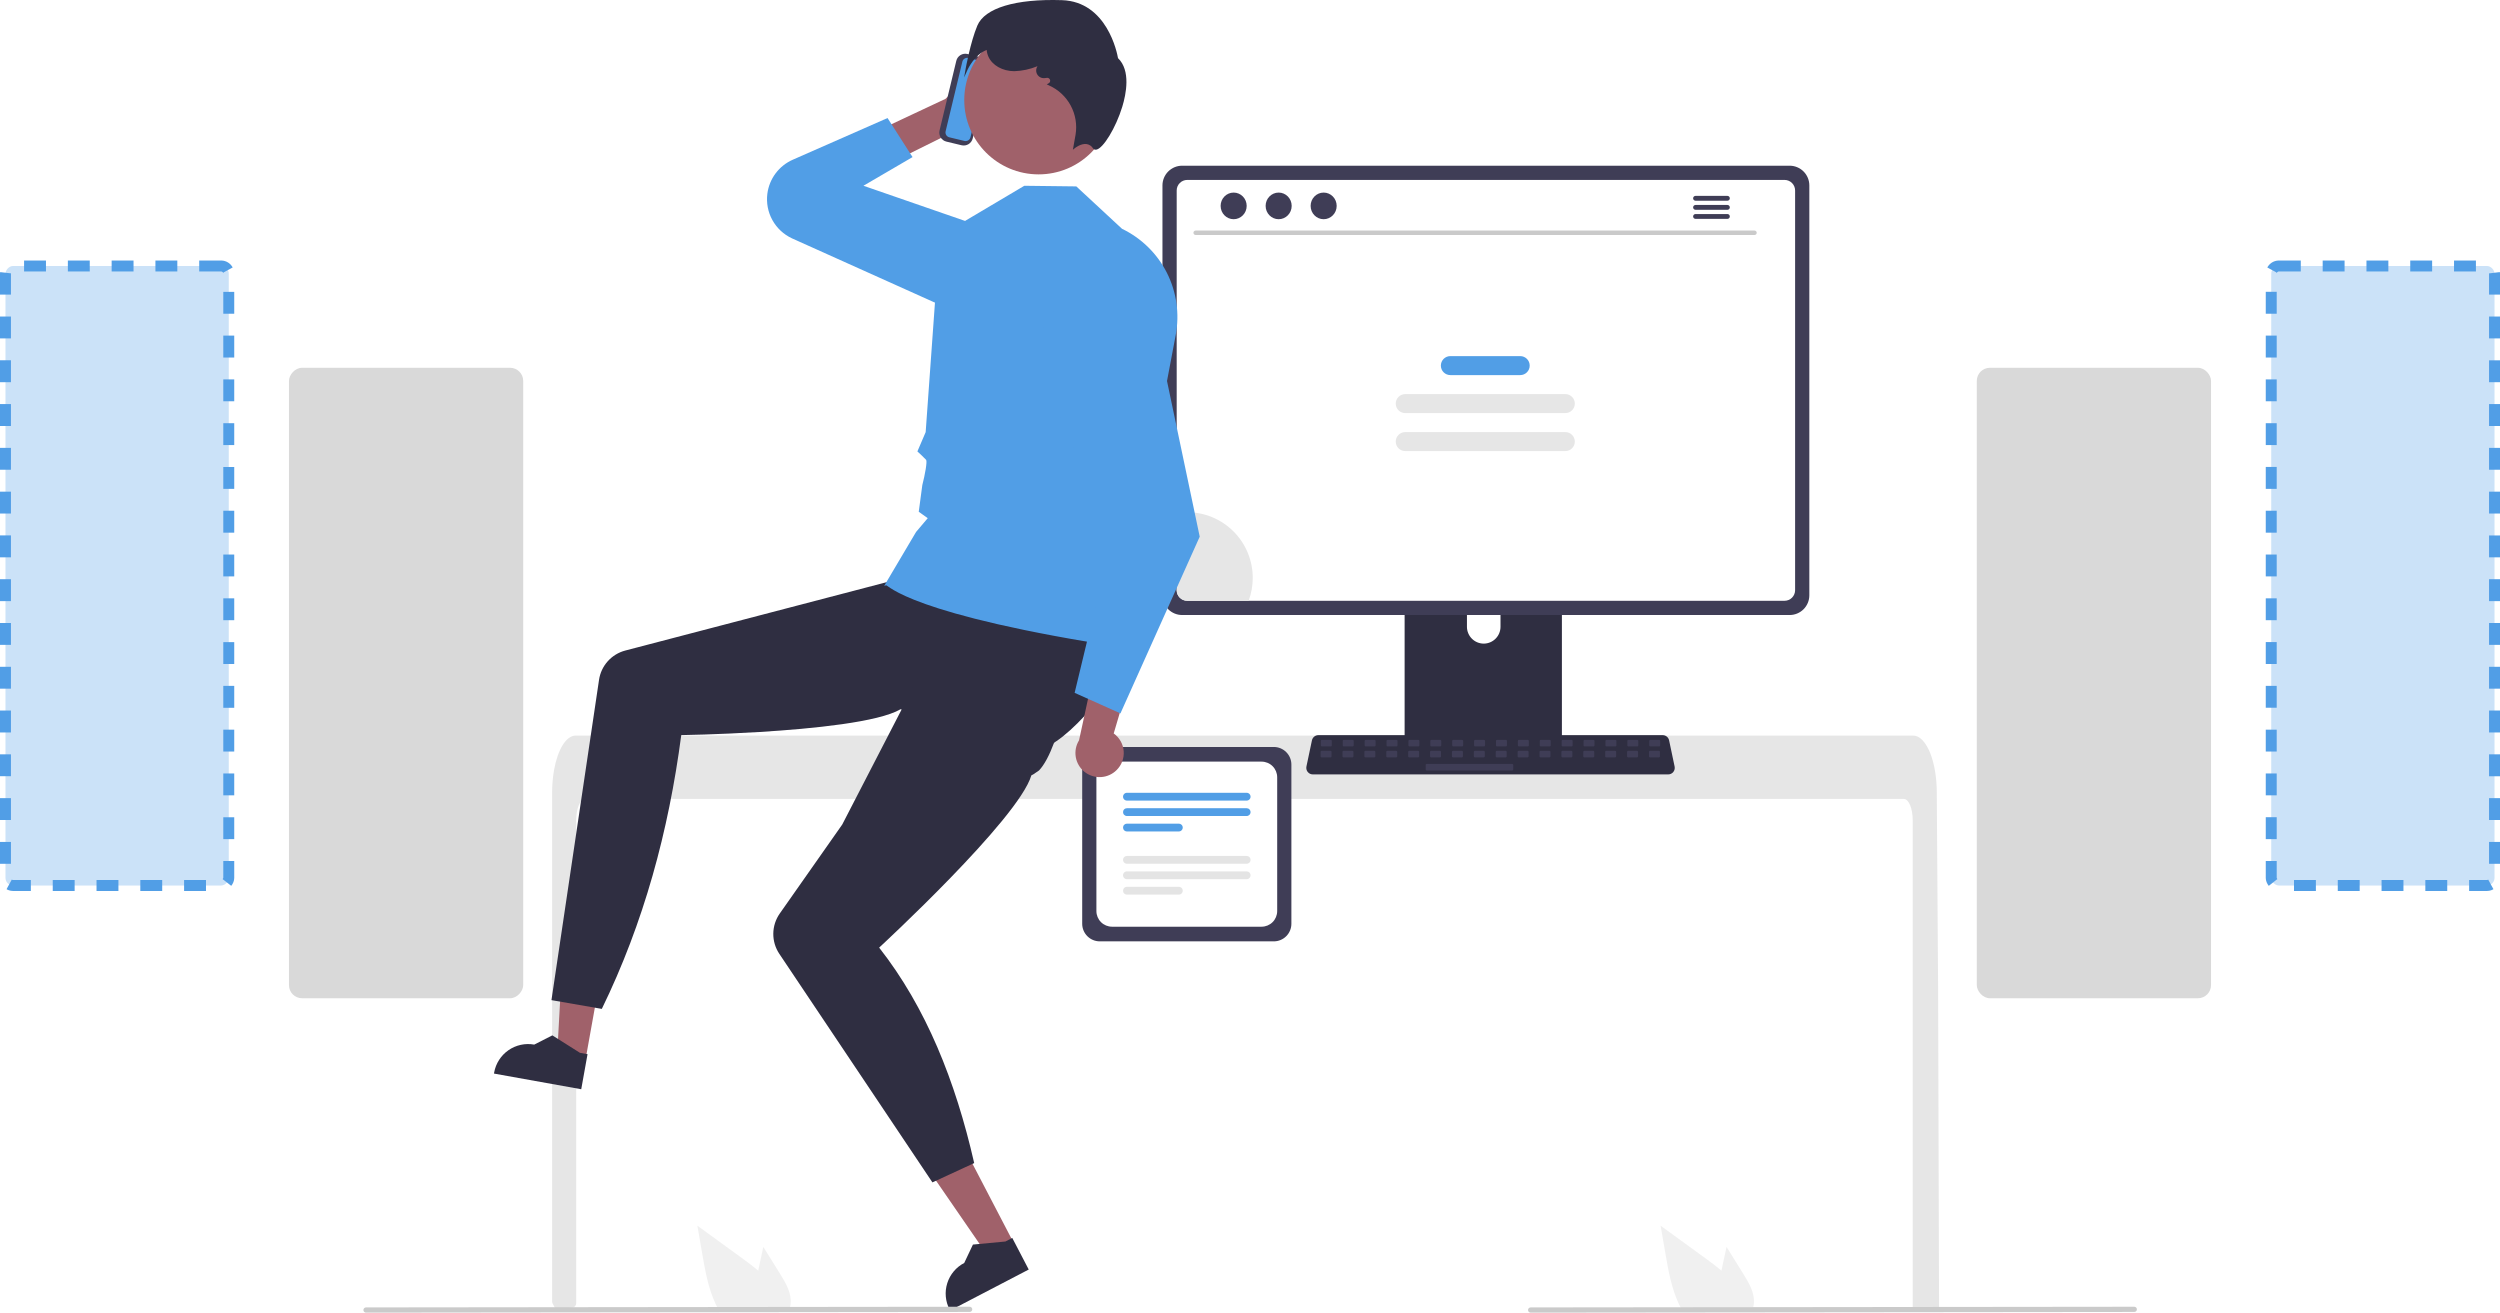 <svg width="1142" height="600" viewBox="0 0 1142 600" fill="none" xmlns="http://www.w3.org/2000/svg">
<g clip-path="url(#clip0_528_6)">
<path d="M402.396 59.001L410.959 72.383L441.507 57.239L457.213 52.437C459.254 51.813 461.095 50.665 462.552 49.106C464.01 47.548 465.033 45.635 465.519 43.557C466.006 41.479 465.938 39.31 465.324 37.267C464.71 35.224 463.57 33.377 462.018 31.913C459.719 29.742 456.666 28.549 453.504 28.587C450.343 28.624 447.319 29.889 445.072 32.113L431.892 45.159L402.396 59.001Z" fill="#A0616A"/>
<path d="M416.847 71.76L405.43 53.916L362.141 72.961C359.032 74.328 356.33 76.476 354.296 79.195C352.261 81.915 350.964 85.114 350.53 88.482C349.995 92.635 350.796 96.851 352.818 100.518C354.839 104.185 357.976 107.113 361.774 108.877L430.782 139.91C435.545 142.122 440.984 142.385 445.938 140.641C450.892 138.897 454.968 135.286 457.295 130.578C458.546 128.045 459.251 125.278 459.362 122.456C459.473 119.633 458.989 116.819 457.941 114.196C456.892 111.573 455.303 109.201 453.277 107.232C451.251 105.264 448.834 103.745 446.182 102.773L394.417 84.853L416.847 71.76Z" fill="#519EE6"/>
<path d="M873.724 374.684C873.724 369.324 871.924 364.975 869.714 364.965H267.224C265.004 364.975 263.214 369.324 263.204 374.684V595.327C263.204 595.825 263.019 596.305 262.685 596.674C262.35 597.042 261.891 597.273 261.395 597.321C259.778 597.476 258.161 597.621 256.544 597.755C256.504 597.755 256.464 597.764 256.424 597.764C255.544 597.844 254.664 597.904 253.784 597.975H253.774C253.321 597.138 252.874 596.293 252.432 595.442C252.282 595.155 252.204 594.836 252.204 594.513V362.074C252.204 360.594 252.264 359.105 252.364 357.635C252.507 355.616 252.757 353.606 253.114 351.615C254.804 342.325 258.624 336.035 262.964 336.015H873.964C874.598 336.019 875.223 336.151 875.804 336.404C876.657 336.782 877.428 337.322 878.074 337.994C878.951 338.906 879.701 339.932 880.304 341.044C882.444 344.814 883.974 350.434 884.514 356.974C884.514 357.034 884.524 357.094 884.524 357.154C884.664 358.775 884.734 360.424 884.724 362.074L884.864 383.504L884.954 396.284L885.224 436.384L885.324 450.624L885.764 596.824C885.764 597.355 885.553 597.864 885.178 598.239C884.803 598.614 884.295 598.824 883.764 598.824H875.724C875.194 598.824 874.685 598.614 874.31 598.239C873.935 597.864 873.724 597.355 873.724 596.824V374.684Z" fill="#E6E6E6"/>
<path d="M267.479 483.961L254.516 481.633L257.326 430.523L276.459 433.959L267.479 483.961Z" fill="#A0616A"/>
<path d="M265.508 497.566L225.644 490.408L225.734 489.904C226.473 485.788 228.817 482.136 232.249 479.748C235.681 477.361 239.921 476.435 244.036 477.173L244.037 477.173L252.31 472.956L264.905 480.921L268.384 481.545L265.508 497.566Z" fill="#2F2E41"/>
<path d="M581.873 430.015H502.384C500.253 430.012 498.211 429.165 496.705 427.659C495.198 426.152 494.351 424.11 494.349 421.98V349.251C494.351 347.12 495.198 345.078 496.705 343.572C498.211 342.065 500.253 341.218 502.384 341.215H581.873C584.003 341.218 586.046 342.065 587.552 343.572C589.059 345.078 589.906 347.12 589.908 349.251V421.98C589.906 424.11 589.059 426.152 587.552 427.659C586.046 429.165 584.003 430.012 581.873 430.015Z" fill="#3F3D56"/>
<path d="M576.286 423.318H507.971C506.08 423.316 504.266 422.563 502.929 421.226C501.591 419.888 500.839 418.075 500.837 416.184V355.047C500.839 353.155 501.591 351.342 502.929 350.004C504.266 348.667 506.08 347.915 507.971 347.912H576.286C578.177 347.914 579.991 348.667 581.328 350.004C582.666 351.342 583.418 353.155 583.42 355.047V416.184C583.418 418.075 582.666 419.888 581.328 421.226C579.991 422.563 578.177 423.316 576.286 423.318Z" fill="white"/>
<path d="M569.471 365.712H514.786C514.313 365.712 513.86 365.524 513.525 365.189C513.191 364.855 513.003 364.401 513.003 363.928C513.003 363.455 513.191 363.002 513.525 362.667C513.86 362.333 514.313 362.145 514.786 362.145H569.471C569.944 362.145 570.398 362.333 570.732 362.667C571.067 363.002 571.255 363.455 571.255 363.928C571.255 364.401 571.067 364.855 570.732 365.189C570.398 365.524 569.944 365.712 569.471 365.712Z" fill="#519EE6"/>
<path d="M569.47 372.759H514.785C514.312 372.759 513.859 372.571 513.524 372.237C513.19 371.902 513.002 371.448 513.002 370.975C513.002 370.502 513.19 370.049 513.524 369.714C513.859 369.38 514.312 369.192 514.785 369.192H569.47C569.943 369.192 570.397 369.38 570.731 369.714C571.066 370.049 571.254 370.502 571.254 370.975C571.254 371.448 571.066 371.902 570.731 372.237C570.397 372.571 569.943 372.759 569.47 372.759Z" fill="#519EE6"/>
<path d="M538.49 379.806H514.785C514.312 379.806 513.859 379.618 513.524 379.284C513.19 378.949 513.002 378.496 513.002 378.023C513.002 377.55 513.19 377.096 513.524 376.762C513.859 376.427 514.312 376.239 514.785 376.239H538.49C538.963 376.239 539.417 376.427 539.751 376.762C540.086 377.096 540.274 377.55 540.274 378.023C540.274 378.496 540.086 378.949 539.751 379.284C539.417 379.618 538.963 379.806 538.49 379.806Z" fill="#519EE6"/>
<path d="M569.471 394.566H514.786C514.313 394.566 513.86 394.378 513.525 394.044C513.191 393.709 513.003 393.255 513.003 392.782C513.003 392.309 513.191 391.856 513.525 391.521C513.86 391.187 514.313 390.999 514.786 390.999H569.471C569.944 390.999 570.398 391.187 570.732 391.521C571.067 391.856 571.255 392.309 571.255 392.782C571.255 393.255 571.067 393.709 570.732 394.044C570.398 394.378 569.944 394.566 569.471 394.566Z" fill="#E4E4E4"/>
<path d="M569.471 401.613H514.786C514.551 401.614 514.319 401.568 514.102 401.479C513.885 401.389 513.688 401.258 513.522 401.092C513.356 400.927 513.224 400.73 513.134 400.513C513.044 400.297 512.998 400.064 512.998 399.83C512.998 399.595 513.044 399.363 513.134 399.146C513.224 398.929 513.356 398.733 513.522 398.567C513.688 398.401 513.885 398.27 514.102 398.181C514.319 398.091 514.551 398.046 514.786 398.046H569.471C569.944 398.046 570.397 398.234 570.732 398.568C571.066 398.903 571.254 399.357 571.254 399.83C571.254 400.303 571.066 400.756 570.732 401.091C570.397 401.425 569.944 401.613 569.471 401.613Z" fill="#E4E4E4"/>
<path d="M538.49 408.661H514.785C514.312 408.661 513.859 408.473 513.524 408.138C513.19 407.804 513.002 407.35 513.002 406.877C513.002 406.404 513.19 405.95 513.524 405.616C513.859 405.281 514.312 405.093 514.785 405.093H538.49C538.963 405.093 539.417 405.281 539.751 405.616C540.086 405.95 540.274 406.404 540.274 406.877C540.274 407.35 540.086 407.804 539.751 408.138C539.417 408.473 538.963 408.661 538.49 408.661Z" fill="#E4E4E4"/>
<path d="M710.008 235.739H645.088C644.17 235.74 643.29 236.106 642.641 236.756C641.993 237.407 641.629 238.288 641.63 239.206V341.76H713.475V239.206C713.476 238.751 713.386 238.3 713.212 237.879C713.038 237.458 712.782 237.076 712.46 236.754C712.138 236.432 711.756 236.176 711.335 236.002C710.914 235.828 710.463 235.739 710.008 235.739ZM677.766 294.008C675.736 293.999 673.792 293.188 672.356 291.753C670.921 290.317 670.11 288.373 670.101 286.343V274.514C670.103 272.482 670.912 270.535 672.349 269.099C673.786 267.663 675.735 266.857 677.766 266.857C679.798 266.857 681.747 267.663 683.184 269.099C684.621 270.535 685.43 272.482 685.432 274.514V286.343C685.423 288.373 684.612 290.317 683.177 291.753C681.741 293.188 679.797 293.999 677.766 294.008Z" fill="#2F2E41"/>
<path d="M641.407 338.479V348.374C641.408 348.886 641.612 349.378 641.975 349.74C642.337 350.103 642.829 350.307 643.342 350.308H711.764C712.276 350.305 712.767 350.101 713.129 349.739C713.491 349.376 713.696 348.886 713.698 348.374V338.479H641.407Z" fill="#3F3D56"/>
<path d="M817.509 75.693H540.004C537.62 75.696 535.334 76.645 533.648 78.331C531.962 80.017 531.014 82.302 531.01 84.687V271.948C531.012 274.333 531.96 276.619 533.647 278.305C535.333 279.991 537.619 280.94 540.004 280.942H817.509C819.893 280.94 822.18 279.991 823.866 278.305C825.552 276.619 826.501 274.333 826.503 271.948V84.687C826.499 82.302 825.55 80.017 823.864 78.331C822.178 76.645 819.893 75.696 817.509 75.693Z" fill="#3F3D56"/>
<path d="M815.192 82.189H542.322C541.045 82.192 539.822 82.701 538.92 83.604C538.018 84.508 537.512 85.732 537.512 87.009V269.629C537.514 270.904 538.021 272.126 538.923 273.028C539.824 273.929 541.047 274.437 542.322 274.439H815.192C816.467 274.437 817.689 273.929 818.59 273.028C819.492 272.126 820 270.904 820.002 269.629V87.009C820.002 85.732 819.495 84.508 818.593 83.604C817.692 82.701 816.468 82.192 815.192 82.189Z" fill="white"/>
<path d="M762.041 353.751H599.698C599.254 353.751 598.815 353.652 598.414 353.461C598.013 353.27 597.659 352.991 597.379 352.646C597.099 352.301 596.9 351.898 596.795 351.466C596.691 351.034 596.684 350.584 596.776 350.15L599.295 338.186C599.438 337.516 599.806 336.916 600.338 336.485C600.869 336.054 601.532 335.817 602.217 335.815H759.523C760.207 335.817 760.87 336.054 761.402 336.485C761.933 336.916 762.301 337.516 762.444 338.186L764.963 350.15C765.055 350.584 765.048 351.034 764.944 351.466C764.84 351.898 764.64 352.301 764.36 352.646C764.08 352.991 763.727 353.27 763.325 353.461C762.924 353.652 762.486 353.751 762.041 353.751Z" fill="#2F2E41"/>
<path d="M607.882 337.969H603.858C603.589 337.969 603.37 338.187 603.37 338.457V340.481C603.37 340.75 603.589 340.969 603.858 340.969H607.882C608.152 340.969 608.37 340.75 608.37 340.481V338.457C608.37 338.187 608.152 337.969 607.882 337.969Z" fill="#3F3D56"/>
<path d="M617.882 337.969H613.858C613.589 337.969 613.37 338.187 613.37 338.457V340.481C613.37 340.75 613.589 340.969 613.858 340.969H617.882C618.152 340.969 618.37 340.75 618.37 340.481V338.457C618.37 338.187 618.152 337.969 617.882 337.969Z" fill="#3F3D56"/>
<path d="M627.882 337.969H623.858C623.589 337.969 623.37 338.187 623.37 338.457V340.481C623.37 340.75 623.589 340.969 623.858 340.969H627.882C628.152 340.969 628.37 340.75 628.37 340.481V338.457C628.37 338.187 628.152 337.969 627.882 337.969Z" fill="#3F3D56"/>
<path d="M637.882 337.969H633.858C633.589 337.969 633.37 338.187 633.37 338.457V340.481C633.37 340.75 633.589 340.969 633.858 340.969H637.882C638.152 340.969 638.37 340.75 638.37 340.481V338.457C638.37 338.187 638.152 337.969 637.882 337.969Z" fill="#3F3D56"/>
<path d="M647.882 337.969H643.858C643.589 337.969 643.37 338.187 643.37 338.457V340.481C643.37 340.75 643.589 340.969 643.858 340.969H647.882C648.152 340.969 648.37 340.75 648.37 340.481V338.457C648.37 338.187 648.152 337.969 647.882 337.969Z" fill="#3F3D56"/>
<path d="M657.882 337.969H653.858C653.589 337.969 653.37 338.187 653.37 338.457V340.481C653.37 340.75 653.589 340.969 653.858 340.969H657.882C658.152 340.969 658.37 340.75 658.37 340.481V338.457C658.37 338.187 658.152 337.969 657.882 337.969Z" fill="#3F3D56"/>
<path d="M667.882 337.969H663.858C663.589 337.969 663.37 338.187 663.37 338.457V340.481C663.37 340.75 663.589 340.969 663.858 340.969H667.882C668.152 340.969 668.37 340.75 668.37 340.481V338.457C668.37 338.187 668.152 337.969 667.882 337.969Z" fill="#3F3D56"/>
<path d="M677.882 337.969H673.858C673.589 337.969 673.37 338.187 673.37 338.457V340.481C673.37 340.75 673.589 340.969 673.858 340.969H677.882C678.152 340.969 678.37 340.75 678.37 340.481V338.457C678.37 338.187 678.152 337.969 677.882 337.969Z" fill="#3F3D56"/>
<path d="M687.882 337.969H683.858C683.589 337.969 683.37 338.187 683.37 338.457V340.481C683.37 340.75 683.589 340.969 683.858 340.969H687.882C688.152 340.969 688.37 340.75 688.37 340.481V338.457C688.37 338.187 688.152 337.969 687.882 337.969Z" fill="#3F3D56"/>
<path d="M697.882 337.969H693.858C693.589 337.969 693.37 338.187 693.37 338.457V340.481C693.37 340.75 693.589 340.969 693.858 340.969H697.882C698.152 340.969 698.37 340.75 698.37 340.481V338.457C698.37 338.187 698.152 337.969 697.882 337.969Z" fill="#3F3D56"/>
<path d="M707.882 337.969H703.858C703.589 337.969 703.37 338.187 703.37 338.457V340.481C703.37 340.75 703.589 340.969 703.858 340.969H707.882C708.152 340.969 708.37 340.75 708.37 340.481V338.457C708.37 338.187 708.152 337.969 707.882 337.969Z" fill="#3F3D56"/>
<path d="M717.882 337.969H713.858C713.589 337.969 713.37 338.187 713.37 338.457V340.481C713.37 340.75 713.589 340.969 713.858 340.969H717.882C718.152 340.969 718.37 340.75 718.37 340.481V338.457C718.37 338.187 718.152 337.969 717.882 337.969Z" fill="#3F3D56"/>
<path d="M727.882 337.969H723.858C723.589 337.969 723.37 338.187 723.37 338.457V340.481C723.37 340.75 723.589 340.969 723.858 340.969H727.882C728.152 340.969 728.37 340.75 728.37 340.481V338.457C728.37 338.187 728.152 337.969 727.882 337.969Z" fill="#3F3D56"/>
<path d="M737.882 337.969H733.858C733.589 337.969 733.37 338.187 733.37 338.457V340.481C733.37 340.75 733.589 340.969 733.858 340.969H737.882C738.152 340.969 738.37 340.75 738.37 340.481V338.457C738.37 338.187 738.152 337.969 737.882 337.969Z" fill="#3F3D56"/>
<path d="M747.882 337.969H743.858C743.589 337.969 743.37 338.187 743.37 338.457V340.481C743.37 340.75 743.589 340.969 743.858 340.969H747.882C748.152 340.969 748.37 340.75 748.37 340.481V338.457C748.37 338.187 748.152 337.969 747.882 337.969Z" fill="#3F3D56"/>
<path d="M757.882 337.969H753.858C753.589 337.969 753.37 338.187 753.37 338.457V340.481C753.37 340.75 753.589 340.969 753.858 340.969H757.882C758.152 340.969 758.37 340.75 758.37 340.481V338.457C758.37 338.187 758.152 337.969 757.882 337.969Z" fill="#3F3D56"/>
<path d="M607.764 342.969H603.74C603.471 342.969 603.252 343.187 603.252 343.457V345.481C603.252 345.75 603.471 345.969 603.74 345.969H607.764C608.033 345.969 608.252 345.75 608.252 345.481V343.457C608.252 343.187 608.033 342.969 607.764 342.969Z" fill="#3F3D56"/>
<path d="M617.764 342.969H613.74C613.471 342.969 613.252 343.187 613.252 343.457V345.481C613.252 345.75 613.471 345.969 613.74 345.969H617.764C618.033 345.969 618.252 345.75 618.252 345.481V343.457C618.252 343.187 618.033 342.969 617.764 342.969Z" fill="#3F3D56"/>
<path d="M627.764 342.969H623.74C623.471 342.969 623.252 343.187 623.252 343.457V345.481C623.252 345.75 623.471 345.969 623.74 345.969H627.764C628.033 345.969 628.252 345.75 628.252 345.481V343.457C628.252 343.187 628.033 342.969 627.764 342.969Z" fill="#3F3D56"/>
<path d="M637.764 342.969H633.74C633.471 342.969 633.252 343.187 633.252 343.457V345.481C633.252 345.75 633.471 345.969 633.74 345.969H637.764C638.033 345.969 638.252 345.75 638.252 345.481V343.457C638.252 343.187 638.033 342.969 637.764 342.969Z" fill="#3F3D56"/>
<path d="M647.764 342.969H643.74C643.471 342.969 643.252 343.187 643.252 343.457V345.481C643.252 345.75 643.471 345.969 643.74 345.969H647.764C648.033 345.969 648.252 345.75 648.252 345.481V343.457C648.252 343.187 648.033 342.969 647.764 342.969Z" fill="#3F3D56"/>
<path d="M657.764 342.969H653.74C653.471 342.969 653.252 343.187 653.252 343.457V345.481C653.252 345.75 653.471 345.969 653.74 345.969H657.764C658.033 345.969 658.252 345.75 658.252 345.481V343.457C658.252 343.187 658.033 342.969 657.764 342.969Z" fill="#3F3D56"/>
<path d="M667.764 342.969H663.74C663.471 342.969 663.252 343.187 663.252 343.457V345.481C663.252 345.75 663.471 345.969 663.74 345.969H667.764C668.033 345.969 668.252 345.75 668.252 345.481V343.457C668.252 343.187 668.033 342.969 667.764 342.969Z" fill="#3F3D56"/>
<path d="M677.764 342.969H673.74C673.471 342.969 673.252 343.187 673.252 343.457V345.481C673.252 345.75 673.471 345.969 673.74 345.969H677.764C678.033 345.969 678.252 345.75 678.252 345.481V343.457C678.252 343.187 678.033 342.969 677.764 342.969Z" fill="#3F3D56"/>
<path d="M687.764 342.969H683.74C683.47 342.969 683.252 343.187 683.252 343.457V345.481C683.252 345.75 683.47 345.969 683.74 345.969H687.764C688.033 345.969 688.252 345.75 688.252 345.481V343.457C688.252 343.187 688.033 342.969 687.764 342.969Z" fill="#3F3D56"/>
<path d="M697.764 342.969H693.74C693.47 342.969 693.252 343.187 693.252 343.457V345.481C693.252 345.75 693.47 345.969 693.74 345.969H697.764C698.033 345.969 698.252 345.75 698.252 345.481V343.457C698.252 343.187 698.033 342.969 697.764 342.969Z" fill="#3F3D56"/>
<path d="M707.764 342.969H703.74C703.47 342.969 703.252 343.187 703.252 343.457V345.481C703.252 345.75 703.47 345.969 703.74 345.969H707.764C708.033 345.969 708.252 345.75 708.252 345.481V343.457C708.252 343.187 708.033 342.969 707.764 342.969Z" fill="#3F3D56"/>
<path d="M717.764 342.969H713.74C713.47 342.969 713.252 343.187 713.252 343.457V345.481C713.252 345.75 713.47 345.969 713.74 345.969H717.764C718.033 345.969 718.252 345.75 718.252 345.481V343.457C718.252 343.187 718.033 342.969 717.764 342.969Z" fill="#3F3D56"/>
<path d="M727.764 342.969H723.74C723.47 342.969 723.252 343.187 723.252 343.457V345.481C723.252 345.75 723.47 345.969 723.74 345.969H727.764C728.033 345.969 728.252 345.75 728.252 345.481V343.457C728.252 343.187 728.033 342.969 727.764 342.969Z" fill="#3F3D56"/>
<path d="M737.764 342.969H733.74C733.47 342.969 733.252 343.187 733.252 343.457V345.481C733.252 345.75 733.47 345.969 733.74 345.969H737.764C738.033 345.969 738.252 345.75 738.252 345.481V343.457C738.252 343.187 738.033 342.969 737.764 342.969Z" fill="#3F3D56"/>
<path d="M747.764 342.969H743.74C743.47 342.969 743.252 343.187 743.252 343.457V345.481C743.252 345.75 743.47 345.969 743.74 345.969H747.764C748.033 345.969 748.252 345.75 748.252 345.481V343.457C748.252 343.187 748.033 342.969 747.764 342.969Z" fill="#3F3D56"/>
<path d="M757.764 342.969H753.74C753.47 342.969 753.252 343.187 753.252 343.457V345.481C753.252 345.75 753.47 345.969 753.74 345.969H757.764C758.033 345.969 758.252 345.75 758.252 345.481V343.457C758.252 343.187 758.033 342.969 757.764 342.969Z" fill="#3F3D56"/>
<path d="M690.764 348.969H651.74C651.471 348.969 651.252 349.187 651.252 349.457V351.481C651.252 351.75 651.471 351.969 651.74 351.969H690.764C691.033 351.969 691.252 351.75 691.252 351.481V349.457C691.252 349.187 691.033 348.969 690.764 348.969Z" fill="#3F3D56"/>
<path d="M796.399 581.986L788.689 569.596L787.149 576.677C786.879 577.917 786.609 579.177 786.359 580.427C784.169 578.556 781.839 576.826 779.56 575.167C772.56 570.086 765.563 565 758.569 559.906L760.759 572.606C762.109 580.427 763.52 588.407 766.859 595.556C767.229 596.367 767.629 597.167 768.06 597.947H800.6C800.861 597.222 801.042 596.471 801.14 595.706C801.148 595.657 801.151 595.607 801.149 595.556C801.66 590.706 798.979 586.136 796.399 581.986Z" fill="#F0F0F0"/>
<path d="M356.399 581.986L348.689 569.596L347.149 576.677C346.879 577.917 346.609 579.177 346.359 580.427C344.169 578.556 341.839 576.826 339.56 575.167C332.56 570.086 325.563 565 318.569 559.906L320.759 572.606C322.109 580.427 323.52 588.407 326.859 595.556C327.229 596.367 327.629 597.167 328.06 597.947H360.6C360.861 597.222 361.042 596.471 361.14 595.706C361.148 595.657 361.151 595.607 361.149 595.556C361.66 590.706 358.979 586.136 356.399 581.986Z" fill="#F0F0F0"/>
<path d="M974.941 599.301L699.191 599.609C698.875 599.609 698.572 599.483 698.349 599.26C698.125 599.037 698 598.734 698 598.418C698 598.102 698.125 597.799 698.349 597.576C698.572 597.353 698.875 597.227 699.191 597.227L974.941 596.92C975.256 596.92 975.559 597.046 975.783 597.269C976.006 597.492 976.131 597.795 976.131 598.111C976.131 598.427 976.006 598.729 975.783 598.953C975.559 599.176 975.256 599.301 974.941 599.301Z" fill="#CACACA"/>
<path d="M801.476 107.35H546.152C545.887 107.344 545.634 107.234 545.449 107.045C545.263 106.855 545.159 106.6 545.159 106.334C545.159 106.069 545.263 105.814 545.449 105.624C545.634 105.435 545.887 105.325 546.152 105.319H801.476C801.741 105.325 801.994 105.435 802.179 105.624C802.365 105.814 802.469 106.069 802.469 106.334C802.469 106.6 802.365 106.855 802.179 107.045C801.994 107.234 801.741 107.344 801.476 107.35Z" fill="#CACACA"/>
<path d="M563.532 100.135C566.819 100.135 569.483 97.411 569.483 94.052C569.483 90.692 566.819 87.969 563.532 87.969C560.246 87.969 557.582 90.692 557.582 94.052C557.582 97.411 560.246 100.135 563.532 100.135Z" fill="#3F3D56"/>
<path d="M584.088 100.135C587.374 100.135 590.039 97.411 590.039 94.052C590.039 90.692 587.374 87.969 584.088 87.969C580.802 87.969 578.138 90.692 578.138 94.052C578.138 97.411 580.802 100.135 584.088 100.135Z" fill="#3F3D56"/>
<path d="M604.644 100.135C607.93 100.135 610.594 97.411 610.594 94.052C610.594 90.692 607.93 87.969 604.644 87.969C601.357 87.969 598.693 90.692 598.693 94.052C598.693 97.411 601.357 100.135 604.644 100.135Z" fill="#3F3D56"/>
<path d="M789.099 89.477H774.497C774.207 89.482 773.932 89.601 773.729 89.808C773.527 90.015 773.413 90.293 773.413 90.582C773.413 90.872 773.527 91.15 773.729 91.356C773.932 91.563 774.207 91.682 774.497 91.688H789.099C789.388 91.682 789.664 91.563 789.866 91.356C790.069 91.15 790.183 90.872 790.183 90.582C790.183 90.293 790.069 90.015 789.866 89.808C789.664 89.601 789.388 89.482 789.099 89.477Z" fill="#3F3D56"/>
<path d="M789.099 93.627H774.497C774.207 93.632 773.932 93.752 773.729 93.958C773.527 94.165 773.413 94.443 773.413 94.732C773.413 95.022 773.527 95.3 773.729 95.507C773.932 95.713 774.207 95.832 774.497 95.838H789.099C789.388 95.832 789.664 95.713 789.866 95.507C790.069 95.3 790.183 95.022 790.183 94.732C790.183 94.443 790.069 94.165 789.866 93.958C789.664 93.752 789.388 93.632 789.099 93.627Z" fill="#3F3D56"/>
<path d="M789.099 97.772H774.497C774.207 97.777 773.932 97.896 773.729 98.103C773.527 98.31 773.413 98.588 773.413 98.877C773.413 99.167 773.527 99.445 773.729 99.651C773.932 99.858 774.207 99.977 774.497 99.983H789.099C789.388 99.977 789.664 99.858 789.866 99.651C790.069 99.445 790.183 99.167 790.183 98.877C790.183 98.588 790.069 98.31 789.866 98.103C789.664 97.896 789.388 97.777 789.099 97.772Z" fill="#3F3D56"/>
<path d="M694.428 162.668H662.525C660.128 162.668 658.186 164.61 658.186 167.007C658.186 169.403 660.128 171.346 662.525 171.346H694.428C696.825 171.346 698.767 169.403 698.767 167.007C698.767 164.61 696.825 162.668 694.428 162.668Z" fill="#519EE6"/>
<path d="M715.038 180.024H641.914C639.518 180.024 637.575 181.966 637.575 184.363C637.575 186.759 639.518 188.702 641.914 188.702H715.038C717.435 188.702 719.377 186.759 719.377 184.363C719.377 181.966 717.435 180.024 715.038 180.024Z" fill="#E6E6E6"/>
<path d="M715.038 197.379H641.914C639.518 197.379 637.575 199.322 637.575 201.718C637.575 204.115 639.518 206.057 641.914 206.057H715.038C717.435 206.057 719.377 204.115 719.377 201.718C719.377 199.322 717.435 197.379 715.038 197.379Z" fill="#E6E6E6"/>
<path d="M572.252 263.969C572.258 267.543 571.621 271.09 570.372 274.439H542.322C541.047 274.437 539.824 273.929 538.923 273.028C538.021 272.126 537.514 270.904 537.512 269.629V234.349C539.079 234.095 540.664 233.968 542.252 233.969C546.191 233.969 550.093 234.744 553.732 236.252C557.372 237.76 560.68 239.969 563.465 242.755C566.251 245.541 568.461 248.848 569.969 252.488C571.476 256.128 572.252 260.029 572.252 263.969Z" fill="#E6E6E6"/>
<path d="M516.908 291.862C516.488 304.012 490.648 336.792 477.058 341.492C474.748 342.292 473.398 342.732 473.398 342.732L468.668 341.302L411.388 323.972C401.358 329.872 371.438 332.872 346.888 334.372C327.348 335.562 311.198 335.802 311.198 335.802C305.434 379.643 294.073 421.58 274.908 460.862L251.908 456.862L273.637 310.542C274.106 307.382 275.493 304.43 277.626 302.052C279.759 299.674 282.544 297.976 285.635 297.167L441.938 256.282C441.938 256.282 450.558 254.722 468.738 263.492C498.668 277.932 517.208 283.022 516.908 291.862Z" fill="#2F2E41"/>
<path d="M463.161 567.951L451.481 574.036L422.449 531.879L439.689 522.897L463.161 567.951Z" fill="#A0616A"/>
<path d="M469.922 579.922L434.003 598.636L433.766 598.182C431.834 594.474 431.455 590.15 432.71 586.163C433.966 582.175 436.754 578.849 440.462 576.917L444.43 568.52L459.265 567.12L462.401 565.486L469.922 579.922Z" fill="#2F2E41"/>
<path d="M487.041 289.511C492.283 300.48 484.515 341.491 474.635 351.939L472.012 353.723L471.126 354.185C465.199 374.233 401.596 432.869 401.596 432.869C423.08 460.237 436.47 493.886 445.012 531.296L425.927 540.113L356.001 435.723C354.169 432.989 353.208 429.764 353.244 426.473C353.28 423.182 354.311 419.98 356.202 417.286L384.729 376.651L431.213 286.611C464.429 285.587 483.222 281.533 487.041 289.511Z" fill="#2F2E41"/>
<path d="M515.301 296.129C414.908 280.862 405.761 267.132 404.78 267.377L403.908 267.593L418.453 243.009L423.788 236.707L419.685 233.774L421.313 221.59C422.583 216.655 423.611 210.842 423.063 210.063C421.931 208.811 419.413 206.533 419.388 206.51L419.064 206.218L422.845 197.396L427.908 126.862L440.963 100.836L467.908 84.862L491.658 85.15L512.53 104.509C521.392 108.772 528.599 115.839 533.035 124.615C537.47 133.391 538.887 143.385 537.064 153.047L526.462 209.046L522.562 237.909L528.926 244.272L524.966 248.232L522.612 261.716L525.023 276.987C526.908 290.862 518.527 291.689 517.908 291.862C517.871 291.873 516.051 296.639 515.974 296.639C515.781 296.639 515.765 296.2 515.301 296.129Z" fill="#519EE6"/>
<path d="M510.03 351.804C511.177 350.684 512.064 349.327 512.629 347.827C513.194 346.328 513.423 344.722 513.301 343.124C513.178 341.526 512.707 339.975 511.92 338.579C511.133 337.183 510.049 335.976 508.745 335.044L519.758 297.678L500.397 303.59L492.908 338.168C491.487 340.462 490.958 343.197 491.419 345.855C491.881 348.514 493.302 350.91 495.412 352.591C497.523 354.272 500.177 355.121 502.871 354.975C505.565 354.83 508.113 353.702 510.03 351.804Z" fill="#A0616A"/>
<path d="M511.818 325.877L490.891 316.49L507.678 246.78L476.416 170.894C474.871 167.143 474.171 163.097 474.365 159.045C474.559 154.993 475.642 151.033 477.539 147.447C479.435 143.861 482.098 140.736 485.338 138.294C488.578 135.853 492.316 134.155 496.286 133.32C503.459 131.821 510.933 133.228 517.069 137.233C523.205 141.238 527.502 147.514 529.017 154.683L548.029 245.15L511.818 325.877Z" fill="#519EE6"/>
<path d="M429.188 59.594L436.838 27.78C437.101 26.692 437.784 25.753 438.739 25.168C439.694 24.584 440.842 24.401 441.93 24.662L448.864 26.329C449.952 26.592 450.891 27.276 451.476 28.231C452.061 29.185 452.243 30.333 451.982 31.422L444.333 63.235C444.07 64.323 443.386 65.263 442.431 65.847C441.477 66.432 440.329 66.614 439.24 66.353L432.307 64.686C431.218 64.423 430.279 63.74 429.694 62.785C429.11 61.83 428.928 60.682 429.188 59.594Z" fill="#3F3D56"/>
<path d="M442.352 26.48C441.765 26.339 441.147 26.437 440.632 26.752C440.118 27.067 439.749 27.574 439.607 28.16L431.958 59.974C431.818 60.56 431.916 61.179 432.231 61.693C432.546 62.208 433.052 62.576 433.638 62.718L440.572 64.385C441.159 64.525 441.777 64.427 442.292 64.112C442.806 63.797 443.175 63.291 443.316 62.705L450.966 30.891C451.106 30.304 451.008 29.686 450.693 29.172C450.378 28.657 449.872 28.288 449.285 28.147L442.352 26.48Z" fill="#519EE6"/>
<path d="M474.432 79.656C493.186 79.656 508.39 64.453 508.39 45.699C508.39 26.945 493.186 11.741 474.432 11.741C455.678 11.741 440.475 26.945 440.475 45.699C440.475 64.453 455.678 79.656 474.432 79.656Z" fill="#A0616A"/>
<path d="M490.094 68.404L491.317 61.526C492.069 56.965 491.288 52.283 489.096 48.213C486.905 44.143 483.426 40.914 479.205 39.031L478.156 38.523L479.02 38.061C479.295 37.914 479.51 37.676 479.627 37.387C479.744 37.099 479.757 36.778 479.662 36.481C479.568 36.184 479.373 35.929 479.11 35.761C478.848 35.593 478.535 35.522 478.226 35.561L477.244 35.683C476.575 35.765 475.897 35.652 475.291 35.357C474.685 35.062 474.177 34.598 473.829 34.021C473.48 33.444 473.306 32.779 473.327 32.105C473.348 31.432 473.564 30.778 473.948 30.224C470.558 31.629 466.941 32.407 463.273 32.52C457.965 32.48 453.353 29.892 451.523 25.928C451.078 24.942 450.804 23.887 450.713 22.809C445.106 25.019 442.083 31.642 442.051 31.711L440.394 35.41L441.103 31.419C441.125 31.298 443.295 19.21 446.441 11.71C449.825 3.647 463.909 -0.603 485.066 0.069C505.731 0.719 510.316 24.281 510.709 26.561C516.581 32.21 514.447 42.905 512.642 48.804C509.717 58.357 503.947 67.863 500.767 68.364C500.482 68.417 500.188 68.385 499.922 68.272C499.655 68.158 499.428 67.969 499.27 67.726C498.951 67.22 498.529 66.788 498.031 66.457C497.533 66.126 496.97 65.905 496.38 65.808C493.811 65.443 491.159 67.549 491.133 67.57L490.094 68.404Z" fill="#2F2E41"/>
<path d="M442.941 599.301L167.191 599.609C166.876 599.608 166.574 599.482 166.351 599.259C166.129 599.036 166.004 598.733 166.004 598.418C166.004 598.103 166.129 597.801 166.351 597.577C166.574 597.354 166.876 597.228 167.191 597.227L442.941 596.92C443.257 596.92 443.56 597.046 443.783 597.269C444.006 597.492 444.132 597.795 444.132 598.111C444.132 598.427 444.006 598.729 443.783 598.953C443.56 599.176 443.257 599.301 442.941 599.301Z" fill="#CACACA"/>
<g filter="url(#filter0_i_528_6)">
<rect x="903" y="164" width="107" height="288" rx="6" fill="#D9D9D9"/>
</g>
<rect x="1037.5" y="121.5" width="102" height="283" rx="3.5" fill="#519EE6" fill-opacity="0.3" stroke="#519EE6" stroke-width="5" stroke-dasharray="10 10"/>
<g filter="url(#filter1_i_528_6)">
<rect width="107" height="288" rx="6" transform="matrix(-1 0 0 1 239 164)" fill="#D9D9D9"/>
</g>
<rect x="-2.5" y="2.5" width="102" height="283" rx="3.5" transform="matrix(-1 0 0 1 102 119)" fill="#519EE6" fill-opacity="0.3" stroke="#519EE6" stroke-width="5" stroke-dasharray="10 10"/>
</g>
<defs>
<filter id="filter0_i_528_6" x="903" y="164" width="107" height="292" filterUnits="userSpaceOnUse" color-interpolation-filters="sRGB">
<feFlood flood-opacity="0" result="BackgroundImageFix"/>
<feBlend mode="normal" in="SourceGraphic" in2="BackgroundImageFix" result="shape"/>
<feColorMatrix in="SourceAlpha" type="matrix" values="0 0 0 0 0 0 0 0 0 0 0 0 0 0 0 0 0 0 127 0" result="hardAlpha"/>
<feMorphology radius="6" operator="erode" in="SourceAlpha" result="effect1_innerShadow_528_6"/>
<feOffset dy="4"/>
<feGaussianBlur stdDeviation="7.5"/>
<feComposite in2="hardAlpha" operator="arithmetic" k2="-1" k3="1"/>
<feColorMatrix type="matrix" values="0 0 0 0 0 0 0 0 0 0 0 0 0 0 0 0 0 0 0.25 0"/>
<feBlend mode="normal" in2="shape" result="effect1_innerShadow_528_6"/>
</filter>
<filter id="filter1_i_528_6" x="132" y="164" width="107" height="292" filterUnits="userSpaceOnUse" color-interpolation-filters="sRGB">
<feFlood flood-opacity="0" result="BackgroundImageFix"/>
<feBlend mode="normal" in="SourceGraphic" in2="BackgroundImageFix" result="shape"/>
<feColorMatrix in="SourceAlpha" type="matrix" values="0 0 0 0 0 0 0 0 0 0 0 0 0 0 0 0 0 0 127 0" result="hardAlpha"/>
<feMorphology radius="6" operator="erode" in="SourceAlpha" result="effect1_innerShadow_528_6"/>
<feOffset dy="4"/>
<feGaussianBlur stdDeviation="7.5"/>
<feComposite in2="hardAlpha" operator="arithmetic" k2="-1" k3="1"/>
<feColorMatrix type="matrix" values="0 0 0 0 0 0 0 0 0 0 0 0 0 0 0 0 0 0 0.25 0"/>
<feBlend mode="normal" in2="shape" result="effect1_innerShadow_528_6"/>
</filter>
<clipPath id="clip0_528_6">
<rect width="1142" height="600" fill="white"/>
</clipPath>
</defs>
</svg>
